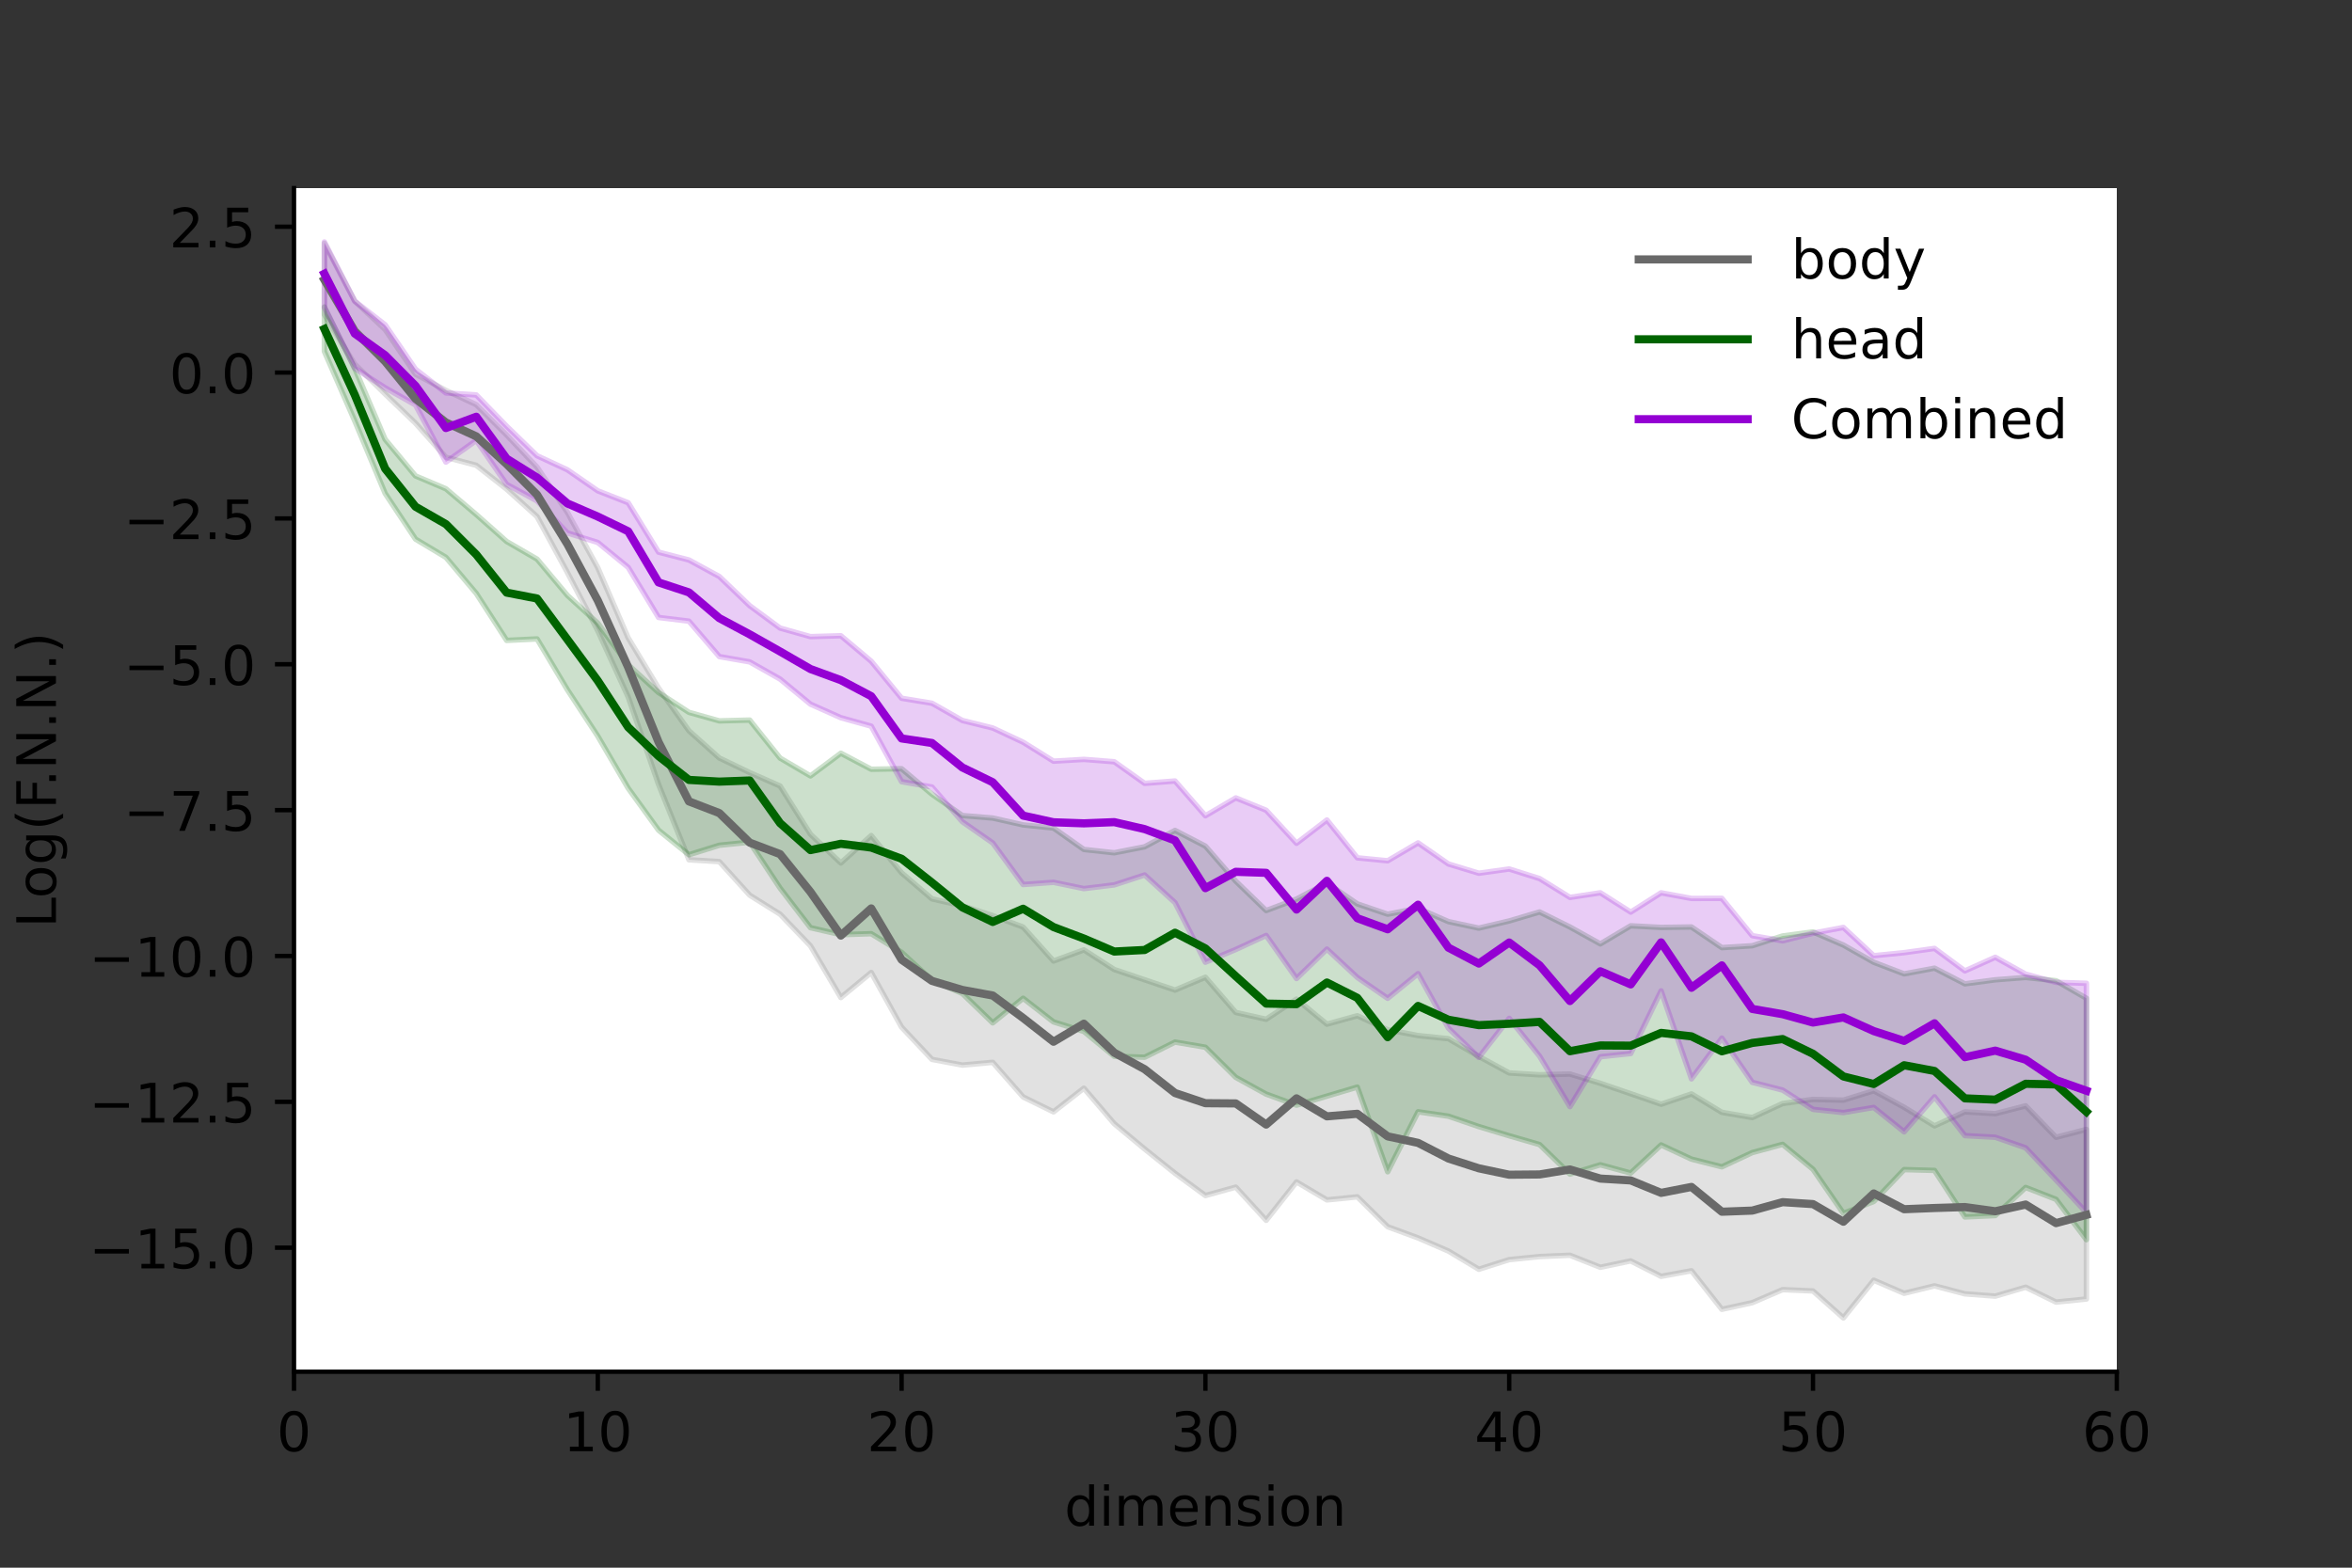 <?xml version="1.0" encoding="utf-8" standalone="no"?>
<!DOCTYPE svg PUBLIC "-//W3C//DTD SVG 1.1//EN"
  "http://www.w3.org/Graphics/SVG/1.1/DTD/svg11.dtd">
<!-- Created with matplotlib (https://matplotlib.org/) -->
<svg height="288pt" version="1.1" viewBox="0 0 432 288" width="432pt" xmlns="http://www.w3.org/2000/svg" xmlns:xlink="http://www.w3.org/1999/xlink">
 <rect x="0" y="0" width="432" height="288" fill="#333333" stroke="none"/>
 <defs>
  <style type="text/css">*{stroke-linecap:butt;stroke-linejoin:round;}</style>
 </defs>
 <g id="figure_1">
  <g id="patch_1">
   <path d="M 0 288 
L 432 288 
L 432 0 
L 0 0 
z
" style="fill:none;"/>
  </g>
  <g id="axes_1">
   <g id="patch_2">
    <path d="M 54 252 
L 388.8 252 
L 388.8 34.56 
L 54 34.56 
z
" style="fill:#ffffff;"/>
   </g>
   <g id="PolyCollection_1">
    <defs>
     <path d="M 59.58 -243.306 
L 59.58 -230.211 
L 65.16 -221.1 
L 70.74 -215.616 
L 76.32 -210.256 
L 81.9 -203.993 
L 87.48 -202.523 
L 93.06 -198.129 
L 98.64 -193.099 
L 104.22 -182.815 
L 109.8 -172.119 
L 115.38 -159.963 
L 120.96 -143.895 
L 126.54 -130.05 
L 132.12 -129.712 
L 137.7 -123.55 
L 143.28 -120.058 
L 148.86 -114.239 
L 154.44 -104.741 
L 160.02 -109.34 
L 165.6 -99.303 
L 171.18 -93.38 
L 176.76 -92.329 
L 182.34 -92.837 
L 187.92 -86.485 
L 193.5 -83.737 
L 199.08 -88.089 
L 204.66 -81.568 
L 210.24 -76.923 
L 215.82 -72.46 
L 221.4 -68.367 
L 226.98 -69.91 
L 232.56 -63.816 
L 238.14 -70.869 
L 243.72 -67.564 
L 249.3 -68.127 
L 254.88 -62.637 
L 260.46 -60.58 
L 266.04 -58.167 
L 271.62 -54.821 
L 277.2 -56.594 
L 282.78 -57.156 
L 288.36 -57.395 
L 293.94 -55.185 
L 299.52 -56.358 
L 305.1 -53.523 
L 310.68 -54.548 
L 316.26 -47.466 
L 321.84 -48.685 
L 327.42 -51.083 
L 333 -50.838 
L 338.58 -45.884 
L 344.16 -52.808 
L 349.74 -50.411 
L 355.32 -51.779 
L 360.9 -50.306 
L 366.48 -49.882 
L 372.06 -51.53 
L 377.64 -48.792 
L 383.22 -49.357 
L 383.22 -80.518 
L 383.22 -80.518 
L 377.64 -79.068 
L 372.06 -84.849 
L 366.48 -83.41 
L 360.9 -83.739 
L 355.32 -81.168 
L 349.74 -84.585 
L 344.16 -87.621 
L 338.58 -85.894 
L 333 -86.027 
L 327.42 -85.275 
L 321.84 -82.692 
L 316.26 -83.655 
L 310.68 -87.035 
L 305.1 -85.141 
L 299.52 -87.073 
L 293.94 -88.98 
L 288.36 -90.69 
L 282.78 -90.55 
L 277.2 -90.89 
L 271.62 -93.929 
L 266.04 -97.177 
L 260.46 -97.755 
L 254.88 -98.827 
L 249.3 -101.397 
L 243.72 -99.851 
L 238.14 -104.447 
L 232.56 -100.751 
L 226.98 -102.005 
L 221.4 -108.467 
L 215.82 -106.113 
L 210.24 -108.005 
L 204.66 -109.891 
L 199.08 -113.501 
L 193.5 -111.454 
L 187.92 -117.69 
L 182.34 -119.792 
L 176.76 -121.596 
L 171.18 -122.87 
L 165.6 -127.649 
L 160.02 -134.502 
L 154.44 -129.461 
L 148.86 -134.749 
L 143.28 -143.603 
L 137.7 -146.066 
L 132.12 -148.751 
L 126.54 -153.748 
L 120.96 -161.59 
L 115.38 -170.812 
L 109.8 -183.703 
L 104.22 -193.858 
L 98.64 -202.191 
L 93.06 -208.085 
L 87.48 -213.655 
L 81.9 -216.282 
L 76.32 -219.267 
L 70.74 -227.465 
L 65.16 -232.696 
L 59.58 -243.306 
z
" id="m511ee4b5d0" style="stroke:#696969;stroke-opacity:0.2;"/>
    </defs>
    <g clip-path="url(#p7f875a9c36)">
     <use style="fill:#696969;fill-opacity:0.2;stroke:#696969;stroke-opacity:0.2;" x="0" xlink:href="#m511ee4b5d0" y="288"/>
    </g>
   </g>
   <g id="PolyCollection_2">
    <defs>
     <path d="M 59.58 -231.609 
L 59.58 -223.44 
L 65.16 -210.672 
L 70.74 -197.361 
L 76.32 -188.958 
L 81.9 -185.613 
L 87.48 -178.986 
L 93.06 -170.353 
L 98.64 -170.623 
L 104.22 -161.277 
L 109.8 -152.764 
L 115.38 -143.201 
L 120.96 -135.486 
L 126.54 -130.973 
L 132.12 -132.718 
L 137.7 -133.284 
L 143.28 -124.843 
L 148.86 -117.577 
L 154.44 -116.285 
L 160.02 -116.467 
L 165.6 -113.053 
L 171.18 -107.903 
L 176.76 -105.484 
L 182.34 -100.089 
L 187.92 -104.609 
L 193.5 -100.267 
L 199.08 -98.514 
L 204.66 -93.939 
L 210.24 -93.774 
L 215.82 -96.556 
L 221.4 -95.611 
L 226.98 -90.077 
L 232.56 -87.001 
L 238.14 -84.971 
L 243.72 -86.628 
L 249.3 -88.288 
L 254.88 -72.732 
L 260.46 -83.749 
L 266.04 -82.942 
L 271.62 -81.032 
L 277.2 -79.344 
L 282.78 -77.733 
L 288.36 -72.306 
L 293.94 -74.014 
L 299.52 -72.499 
L 305.1 -77.661 
L 310.68 -75.057 
L 316.26 -73.641 
L 321.84 -76.258 
L 327.42 -77.77 
L 333 -73.194 
L 338.58 -65.099 
L 344.16 -67.28 
L 349.74 -73.132 
L 355.32 -72.98 
L 360.9 -64.436 
L 366.48 -64.693 
L 372.06 -69.853 
L 377.64 -67.668 
L 383.22 -60.262 
L 383.22 -104.608 
L 383.22 -104.608 
L 377.64 -107.83 
L 372.06 -108.437 
L 366.48 -107.999 
L 360.9 -107.263 
L 355.32 -110.14 
L 349.74 -109.091 
L 344.16 -111.222 
L 338.58 -114.383 
L 333 -116.797 
L 327.42 -116.057 
L 321.84 -114.257 
L 316.26 -113.911 
L 310.68 -117.705 
L 305.1 -117.623 
L 299.52 -117.919 
L 293.94 -114.596 
L 288.36 -117.696 
L 282.78 -120.463 
L 277.2 -118.811 
L 271.62 -117.494 
L 266.04 -118.692 
L 260.46 -121.136 
L 254.88 -120.05 
L 249.3 -121.951 
L 243.72 -125.794 
L 238.14 -122.828 
L 232.56 -120.718 
L 226.98 -126.119 
L 221.4 -132.562 
L 215.82 -135.44 
L 210.24 -132.435 
L 204.66 -131.337 
L 199.08 -131.944 
L 193.5 -135.883 
L 187.92 -136.458 
L 182.34 -137.718 
L 176.76 -138.172 
L 171.18 -142.093 
L 165.6 -146.776 
L 160.02 -146.681 
L 154.44 -149.624 
L 148.86 -145.454 
L 143.28 -148.733 
L 137.7 -155.713 
L 132.12 -155.568 
L 126.54 -157.135 
L 120.96 -160.769 
L 115.38 -165.865 
L 109.8 -173.509 
L 104.22 -178.618 
L 98.64 -185.283 
L 93.06 -188.518 
L 87.48 -193.471 
L 81.9 -198.203 
L 76.32 -200.568 
L 70.74 -207.285 
L 65.16 -220.32 
L 59.58 -231.609 
z
" id="me261e50025" style="stroke:#006400;stroke-opacity:0.2;"/>
    </defs>
    <g clip-path="url(#p7f875a9c36)">
     <use style="fill:#006400;fill-opacity:0.2;stroke:#006400;stroke-opacity:0.2;" x="0" xlink:href="#me261e50025" y="288"/>
    </g>
   </g>
   <g id="PolyCollection_3">
    <defs>
     <path d="M 59.58 -243.556 
L 59.58 -231.523 
L 65.16 -220.345 
L 70.74 -216.763 
L 76.32 -213.602 
L 81.9 -203.107 
L 87.48 -207.092 
L 93.06 -199.016 
L 98.64 -195.983 
L 104.22 -190.096 
L 109.8 -188.337 
L 115.38 -183.773 
L 120.96 -174.565 
L 126.54 -173.887 
L 132.12 -167.38 
L 137.7 -166.405 
L 143.28 -163.248 
L 148.86 -158.643 
L 154.44 -156.151 
L 160.02 -154.597 
L 165.6 -144.401 
L 171.18 -143.419 
L 176.76 -137.038 
L 182.34 -133.144 
L 187.92 -125.504 
L 193.5 -125.91 
L 199.08 -124.756 
L 204.66 -125.436 
L 210.24 -127.258 
L 215.82 -122.178 
L 221.4 -111.231 
L 226.98 -113.569 
L 232.56 -116.147 
L 238.14 -108.233 
L 243.72 -113.642 
L 249.3 -108.439 
L 254.88 -104.598 
L 260.46 -109.131 
L 266.04 -99.111 
L 271.62 -93.744 
L 277.2 -100.916 
L 282.78 -93.965 
L 288.36 -84.7 
L 293.94 -93.863 
L 299.52 -94.46 
L 305.1 -105.97 
L 310.68 -89.801 
L 316.26 -97.286 
L 321.84 -89.169 
L 327.42 -87.739 
L 333 -84.198 
L 338.58 -83.608 
L 344.16 -84.551 
L 349.74 -80.072 
L 355.32 -86.501 
L 360.9 -79.374 
L 366.48 -79.073 
L 372.06 -77.134 
L 377.64 -71.219 
L 383.22 -65.237 
L 383.22 -107.361 
L 383.22 -107.361 
L 377.64 -107.538 
L 372.06 -109.037 
L 366.48 -112.138 
L 360.9 -109.635 
L 355.32 -113.765 
L 349.74 -112.989 
L 344.16 -112.43 
L 338.58 -117.617 
L 333 -116.563 
L 327.42 -115.157 
L 321.84 -116.113 
L 316.26 -122.964 
L 310.68 -122.947 
L 305.1 -123.98 
L 299.52 -120.435 
L 293.94 -123.986 
L 288.36 -123.137 
L 282.78 -126.6 
L 277.2 -128.357 
L 271.62 -127.583 
L 266.04 -129.276 
L 260.46 -133.153 
L 254.88 -129.865 
L 249.3 -130.411 
L 243.72 -137.361 
L 238.14 -133.08 
L 232.56 -139.144 
L 226.98 -141.415 
L 221.4 -138.134 
L 215.82 -144.522 
L 210.24 -144.09 
L 204.66 -148.059 
L 199.08 -148.493 
L 193.5 -148.166 
L 187.92 -151.648 
L 182.34 -154.262 
L 176.76 -155.637 
L 171.18 -158.806 
L 165.6 -159.726 
L 160.02 -166.522 
L 154.44 -171.208 
L 148.86 -171.046 
L 143.28 -172.614 
L 137.7 -176.726 
L 132.12 -182.087 
L 126.54 -185.123 
L 120.96 -186.567 
L 115.38 -195.638 
L 109.8 -197.829 
L 104.22 -201.687 
L 98.64 -204.278 
L 93.06 -209.695 
L 87.48 -215.442 
L 81.9 -215.814 
L 76.32 -220.172 
L 70.74 -228.328 
L 65.16 -232.669 
L 59.58 -243.556 
z
" id="m369ea8a808" style="stroke:#9400d3;stroke-opacity:0.2;"/>
    </defs>
    <g clip-path="url(#p7f875a9c36)">
     <use style="fill:#9400d3;fill-opacity:0.2;stroke:#9400d3;stroke-opacity:0.2;" x="0" xlink:href="#m369ea8a808" y="288"/>
    </g>
   </g>
   <g id="matplotlib.axis_1">
    <g id="xtick_1">
     <g id="line2d_1">
      <defs>
       <path d="M 0 0 
L 0 3.5 
" id="m5bcebd4ae1" style="stroke:#000000;stroke-width:0.8;"/>
      </defs>
      <g>
       <use style="stroke:#000000;stroke-width:0.8;" x="54" xlink:href="#m5bcebd4ae1" y="252"/>
      </g>
     </g>
     <g id="text_1">
      <!-- 0 -->
      <g transform="translate(50.819 266.598)scale(0.1 -0.1)">
       <defs>
        <path d="M 31.781 66.406 
Q 24.172 66.406 20.328 58.906 
Q 16.5 51.422 16.5 36.375 
Q 16.5 21.391 20.328 13.891 
Q 24.172 6.391 31.781 6.391 
Q 39.453 6.391 43.281 13.891 
Q 47.125 21.391 47.125 36.375 
Q 47.125 51.422 43.281 58.906 
Q 39.453 66.406 31.781 66.406 
z
M 31.781 74.219 
Q 44.047 74.219 50.516 64.516 
Q 56.984 54.828 56.984 36.375 
Q 56.984 17.969 50.516 8.266 
Q 44.047 -1.422 31.781 -1.422 
Q 19.531 -1.422 13.062 8.266 
Q 6.594 17.969 6.594 36.375 
Q 6.594 54.828 13.062 64.516 
Q 19.531 74.219 31.781 74.219 
z
" id="DejaVuSans-48"/>
       </defs>
       <use xlink:href="#DejaVuSans-48"/>
      </g>
     </g>
    </g>
    <g id="xtick_2">
     <g id="line2d_2">
      <g>
       <use style="stroke:#000000;stroke-width:0.8;" x="109.8" xlink:href="#m5bcebd4ae1" y="252"/>
      </g>
     </g>
     <g id="text_2">
      <!-- 10 -->
      <g transform="translate(103.438 266.598)scale(0.1 -0.1)">
       <defs>
        <path d="M 12.406 8.297 
L 28.516 8.297 
L 28.516 63.922 
L 10.984 60.406 
L 10.984 69.391 
L 28.422 72.906 
L 38.281 72.906 
L 38.281 8.297 
L 54.391 8.297 
L 54.391 0 
L 12.406 0 
z
" id="DejaVuSans-49"/>
       </defs>
       <use xlink:href="#DejaVuSans-49"/>
       <use x="63.623" xlink:href="#DejaVuSans-48"/>
      </g>
     </g>
    </g>
    <g id="xtick_3">
     <g id="line2d_3">
      <g>
       <use style="stroke:#000000;stroke-width:0.8;" x="165.6" xlink:href="#m5bcebd4ae1" y="252"/>
      </g>
     </g>
     <g id="text_3">
      <!-- 20 -->
      <g transform="translate(159.238 266.598)scale(0.1 -0.1)">
       <defs>
        <path d="M 19.188 8.297 
L 53.609 8.297 
L 53.609 0 
L 7.328 0 
L 7.328 8.297 
Q 12.938 14.109 22.625 23.891 
Q 32.328 33.688 34.812 36.531 
Q 39.547 41.844 41.422 45.531 
Q 43.312 49.219 43.312 52.781 
Q 43.312 58.594 39.234 62.25 
Q 35.156 65.922 28.609 65.922 
Q 23.969 65.922 18.812 64.312 
Q 13.672 62.703 7.812 59.422 
L 7.812 69.391 
Q 13.766 71.781 18.938 73 
Q 24.125 74.219 28.422 74.219 
Q 39.75 74.219 46.484 68.547 
Q 53.219 62.891 53.219 53.422 
Q 53.219 48.922 51.531 44.891 
Q 49.859 40.875 45.406 35.406 
Q 44.188 33.984 37.641 27.219 
Q 31.109 20.453 19.188 8.297 
z
" id="DejaVuSans-50"/>
       </defs>
       <use xlink:href="#DejaVuSans-50"/>
       <use x="63.623" xlink:href="#DejaVuSans-48"/>
      </g>
     </g>
    </g>
    <g id="xtick_4">
     <g id="line2d_4">
      <g>
       <use style="stroke:#000000;stroke-width:0.8;" x="221.4" xlink:href="#m5bcebd4ae1" y="252"/>
      </g>
     </g>
     <g id="text_4">
      <!-- 30 -->
      <g transform="translate(215.037 266.598)scale(0.1 -0.1)">
       <defs>
        <path d="M 40.578 39.312 
Q 47.656 37.797 51.625 33 
Q 55.609 28.219 55.609 21.188 
Q 55.609 10.406 48.188 4.484 
Q 40.766 -1.422 27.094 -1.422 
Q 22.516 -1.422 17.656 -0.516 
Q 12.797 0.391 7.625 2.203 
L 7.625 11.719 
Q 11.719 9.328 16.594 8.109 
Q 21.484 6.891 26.812 6.891 
Q 36.078 6.891 40.938 10.547 
Q 45.797 14.203 45.797 21.188 
Q 45.797 27.641 41.281 31.266 
Q 36.766 34.906 28.719 34.906 
L 20.219 34.906 
L 20.219 43.016 
L 29.109 43.016 
Q 36.375 43.016 40.234 45.922 
Q 44.094 48.828 44.094 54.297 
Q 44.094 59.906 40.109 62.906 
Q 36.141 65.922 28.719 65.922 
Q 24.656 65.922 20.016 65.031 
Q 15.375 64.156 9.812 62.312 
L 9.812 71.094 
Q 15.438 72.656 20.344 73.438 
Q 25.25 74.219 29.594 74.219 
Q 40.828 74.219 47.359 69.109 
Q 53.906 64.016 53.906 55.328 
Q 53.906 49.266 50.438 45.094 
Q 46.969 40.922 40.578 39.312 
z
" id="DejaVuSans-51"/>
       </defs>
       <use xlink:href="#DejaVuSans-51"/>
       <use x="63.623" xlink:href="#DejaVuSans-48"/>
      </g>
     </g>
    </g>
    <g id="xtick_5">
     <g id="line2d_5">
      <g>
       <use style="stroke:#000000;stroke-width:0.8;" x="277.2" xlink:href="#m5bcebd4ae1" y="252"/>
      </g>
     </g>
     <g id="text_5">
      <!-- 40 -->
      <g transform="translate(270.837 266.598)scale(0.1 -0.1)">
       <defs>
        <path d="M 37.797 64.312 
L 12.891 25.391 
L 37.797 25.391 
z
M 35.203 72.906 
L 47.609 72.906 
L 47.609 25.391 
L 58.016 25.391 
L 58.016 17.188 
L 47.609 17.188 
L 47.609 0 
L 37.797 0 
L 37.797 17.188 
L 4.891 17.188 
L 4.891 26.703 
z
" id="DejaVuSans-52"/>
       </defs>
       <use xlink:href="#DejaVuSans-52"/>
       <use x="63.623" xlink:href="#DejaVuSans-48"/>
      </g>
     </g>
    </g>
    <g id="xtick_6">
     <g id="line2d_6">
      <g>
       <use style="stroke:#000000;stroke-width:0.8;" x="333" xlink:href="#m5bcebd4ae1" y="252"/>
      </g>
     </g>
     <g id="text_6">
      <!-- 50 -->
      <g transform="translate(326.637 266.598)scale(0.1 -0.1)">
       <defs>
        <path d="M 10.797 72.906 
L 49.516 72.906 
L 49.516 64.594 
L 19.828 64.594 
L 19.828 46.734 
Q 21.969 47.469 24.109 47.828 
Q 26.266 48.188 28.422 48.188 
Q 40.625 48.188 47.75 41.5 
Q 54.891 34.812 54.891 23.391 
Q 54.891 11.625 47.562 5.094 
Q 40.234 -1.422 26.906 -1.422 
Q 22.312 -1.422 17.547 -0.641 
Q 12.797 0.141 7.719 1.703 
L 7.719 11.625 
Q 12.109 9.234 16.797 8.062 
Q 21.484 6.891 26.703 6.891 
Q 35.156 6.891 40.078 11.328 
Q 45.016 15.766 45.016 23.391 
Q 45.016 31 40.078 35.438 
Q 35.156 39.891 26.703 39.891 
Q 22.75 39.891 18.812 39.016 
Q 14.891 38.141 10.797 36.281 
z
" id="DejaVuSans-53"/>
       </defs>
       <use xlink:href="#DejaVuSans-53"/>
       <use x="63.623" xlink:href="#DejaVuSans-48"/>
      </g>
     </g>
    </g>
    <g id="xtick_7">
     <g id="line2d_7">
      <g>
       <use style="stroke:#000000;stroke-width:0.8;" x="388.8" xlink:href="#m5bcebd4ae1" y="252"/>
      </g>
     </g>
     <g id="text_7">
      <!-- 60 -->
      <g transform="translate(382.438 266.598)scale(0.1 -0.1)">
       <defs>
        <path d="M 33.016 40.375 
Q 26.375 40.375 22.484 35.828 
Q 18.609 31.297 18.609 23.391 
Q 18.609 15.531 22.484 10.953 
Q 26.375 6.391 33.016 6.391 
Q 39.656 6.391 43.531 10.953 
Q 47.406 15.531 47.406 23.391 
Q 47.406 31.297 43.531 35.828 
Q 39.656 40.375 33.016 40.375 
z
M 52.594 71.297 
L 52.594 62.312 
Q 48.875 64.062 45.094 64.984 
Q 41.312 65.922 37.594 65.922 
Q 27.828 65.922 22.672 59.328 
Q 17.531 52.734 16.797 39.406 
Q 19.672 43.656 24.016 45.922 
Q 28.375 48.188 33.594 48.188 
Q 44.578 48.188 50.953 41.516 
Q 57.328 34.859 57.328 23.391 
Q 57.328 12.156 50.688 5.359 
Q 44.047 -1.422 33.016 -1.422 
Q 20.359 -1.422 13.672 8.266 
Q 6.984 17.969 6.984 36.375 
Q 6.984 53.656 15.188 63.938 
Q 23.391 74.219 37.203 74.219 
Q 40.922 74.219 44.703 73.484 
Q 48.484 72.75 52.594 71.297 
z
" id="DejaVuSans-54"/>
       </defs>
       <use xlink:href="#DejaVuSans-54"/>
       <use x="63.623" xlink:href="#DejaVuSans-48"/>
      </g>
     </g>
    </g>
    <g id="text_8">
     <!-- dimension -->
     <g transform="translate(195.499 280.277)scale(0.1 -0.1)">
      <defs>
       <path d="M 45.406 46.391 
L 45.406 75.984 
L 54.391 75.984 
L 54.391 0 
L 45.406 0 
L 45.406 8.203 
Q 42.578 3.328 38.25 0.953 
Q 33.938 -1.422 27.875 -1.422 
Q 17.969 -1.422 11.734 6.484 
Q 5.516 14.406 5.516 27.297 
Q 5.516 40.188 11.734 48.094 
Q 17.969 56 27.875 56 
Q 33.938 56 38.25 53.625 
Q 42.578 51.266 45.406 46.391 
z
M 14.797 27.297 
Q 14.797 17.391 18.875 11.75 
Q 22.953 6.109 30.078 6.109 
Q 37.203 6.109 41.297 11.75 
Q 45.406 17.391 45.406 27.297 
Q 45.406 37.203 41.297 42.844 
Q 37.203 48.484 30.078 48.484 
Q 22.953 48.484 18.875 42.844 
Q 14.797 37.203 14.797 27.297 
z
" id="DejaVuSans-100"/>
       <path d="M 9.422 54.688 
L 18.406 54.688 
L 18.406 0 
L 9.422 0 
z
M 9.422 75.984 
L 18.406 75.984 
L 18.406 64.594 
L 9.422 64.594 
z
" id="DejaVuSans-105"/>
       <path d="M 52 44.188 
Q 55.375 50.25 60.062 53.125 
Q 64.75 56 71.094 56 
Q 79.641 56 84.281 50.016 
Q 88.922 44.047 88.922 33.016 
L 88.922 0 
L 79.891 0 
L 79.891 32.719 
Q 79.891 40.578 77.094 44.375 
Q 74.312 48.188 68.609 48.188 
Q 61.625 48.188 57.562 43.547 
Q 53.516 38.922 53.516 30.906 
L 53.516 0 
L 44.484 0 
L 44.484 32.719 
Q 44.484 40.625 41.703 44.406 
Q 38.922 48.188 33.109 48.188 
Q 26.219 48.188 22.156 43.531 
Q 18.109 38.875 18.109 30.906 
L 18.109 0 
L 9.078 0 
L 9.078 54.688 
L 18.109 54.688 
L 18.109 46.188 
Q 21.188 51.219 25.484 53.609 
Q 29.781 56 35.688 56 
Q 41.656 56 45.828 52.969 
Q 50 49.953 52 44.188 
z
" id="DejaVuSans-109"/>
       <path d="M 56.203 29.594 
L 56.203 25.203 
L 14.891 25.203 
Q 15.484 15.922 20.484 11.062 
Q 25.484 6.203 34.422 6.203 
Q 39.594 6.203 44.453 7.469 
Q 49.312 8.734 54.109 11.281 
L 54.109 2.781 
Q 49.266 0.734 44.188 -0.344 
Q 39.109 -1.422 33.891 -1.422 
Q 20.797 -1.422 13.156 6.188 
Q 5.516 13.812 5.516 26.812 
Q 5.516 40.234 12.766 48.109 
Q 20.016 56 32.328 56 
Q 43.359 56 49.781 48.891 
Q 56.203 41.797 56.203 29.594 
z
M 47.219 32.234 
Q 47.125 39.594 43.094 43.984 
Q 39.062 48.391 32.422 48.391 
Q 24.906 48.391 20.391 44.141 
Q 15.875 39.891 15.188 32.172 
z
" id="DejaVuSans-101"/>
       <path d="M 54.891 33.016 
L 54.891 0 
L 45.906 0 
L 45.906 32.719 
Q 45.906 40.484 42.875 44.328 
Q 39.844 48.188 33.797 48.188 
Q 26.516 48.188 22.312 43.547 
Q 18.109 38.922 18.109 30.906 
L 18.109 0 
L 9.078 0 
L 9.078 54.688 
L 18.109 54.688 
L 18.109 46.188 
Q 21.344 51.125 25.703 53.562 
Q 30.078 56 35.797 56 
Q 45.219 56 50.047 50.172 
Q 54.891 44.344 54.891 33.016 
z
" id="DejaVuSans-110"/>
       <path d="M 44.281 53.078 
L 44.281 44.578 
Q 40.484 46.531 36.375 47.5 
Q 32.281 48.484 27.875 48.484 
Q 21.188 48.484 17.844 46.438 
Q 14.5 44.391 14.5 40.281 
Q 14.5 37.156 16.891 35.375 
Q 19.281 33.594 26.516 31.984 
L 29.594 31.297 
Q 39.156 29.25 43.188 25.516 
Q 47.219 21.781 47.219 15.094 
Q 47.219 7.469 41.188 3.016 
Q 35.156 -1.422 24.609 -1.422 
Q 20.219 -1.422 15.453 -0.562 
Q 10.688 0.297 5.422 2 
L 5.422 11.281 
Q 10.406 8.688 15.234 7.391 
Q 20.062 6.109 24.812 6.109 
Q 31.156 6.109 34.562 8.281 
Q 37.984 10.453 37.984 14.406 
Q 37.984 18.062 35.516 20.016 
Q 33.062 21.969 24.703 23.781 
L 21.578 24.516 
Q 13.234 26.266 9.516 29.906 
Q 5.812 33.547 5.812 39.891 
Q 5.812 47.609 11.281 51.797 
Q 16.75 56 26.812 56 
Q 31.781 56 36.172 55.266 
Q 40.578 54.547 44.281 53.078 
z
" id="DejaVuSans-115"/>
       <path d="M 30.609 48.391 
Q 23.391 48.391 19.188 42.75 
Q 14.984 37.109 14.984 27.297 
Q 14.984 17.484 19.156 11.844 
Q 23.344 6.203 30.609 6.203 
Q 37.797 6.203 41.984 11.859 
Q 46.188 17.531 46.188 27.297 
Q 46.188 37.016 41.984 42.703 
Q 37.797 48.391 30.609 48.391 
z
M 30.609 56 
Q 42.328 56 49.016 48.375 
Q 55.719 40.766 55.719 27.297 
Q 55.719 13.875 49.016 6.219 
Q 42.328 -1.422 30.609 -1.422 
Q 18.844 -1.422 12.172 6.219 
Q 5.516 13.875 5.516 27.297 
Q 5.516 40.766 12.172 48.375 
Q 18.844 56 30.609 56 
z
" id="DejaVuSans-111"/>
      </defs>
      <use xlink:href="#DejaVuSans-100"/>
      <use x="63.477" xlink:href="#DejaVuSans-105"/>
      <use x="91.26" xlink:href="#DejaVuSans-109"/>
      <use x="188.672" xlink:href="#DejaVuSans-101"/>
      <use x="250.195" xlink:href="#DejaVuSans-110"/>
      <use x="313.574" xlink:href="#DejaVuSans-115"/>
      <use x="365.674" xlink:href="#DejaVuSans-105"/>
      <use x="393.457" xlink:href="#DejaVuSans-111"/>
      <use x="454.639" xlink:href="#DejaVuSans-110"/>
     </g>
    </g>
   </g>
   <g id="matplotlib.axis_2">
    <g id="ytick_1">
     <g id="line2d_8">
      <defs>
       <path d="M 0 0 
L -3.5 0 
" id="me2141409ba" style="stroke:#000000;stroke-width:0.8;"/>
      </defs>
      <g>
       <use style="stroke:#000000;stroke-width:0.8;" x="54" xlink:href="#me2141409ba" y="229.211"/>
      </g>
     </g>
     <g id="text_9">
      <!-- −15.0 -->
      <g transform="translate(16.355 233.01)scale(0.1 -0.1)">
       <defs>
        <path d="M 10.594 35.5 
L 73.188 35.5 
L 73.188 27.203 
L 10.594 27.203 
z
" id="DejaVuSans-8722"/>
        <path d="M 10.688 12.406 
L 21 12.406 
L 21 0 
L 10.688 0 
z
" id="DejaVuSans-46"/>
       </defs>
       <use xlink:href="#DejaVuSans-8722"/>
       <use x="83.789" xlink:href="#DejaVuSans-49"/>
       <use x="147.412" xlink:href="#DejaVuSans-53"/>
       <use x="211.035" xlink:href="#DejaVuSans-46"/>
       <use x="242.822" xlink:href="#DejaVuSans-48"/>
      </g>
     </g>
    </g>
    <g id="ytick_2">
     <g id="line2d_9">
      <g>
       <use style="stroke:#000000;stroke-width:0.8;" x="54" xlink:href="#me2141409ba" y="202.416"/>
      </g>
     </g>
     <g id="text_10">
      <!-- −12.5 -->
      <g transform="translate(16.355 206.216)scale(0.1 -0.1)">
       <use xlink:href="#DejaVuSans-8722"/>
       <use x="83.789" xlink:href="#DejaVuSans-49"/>
       <use x="147.412" xlink:href="#DejaVuSans-50"/>
       <use x="211.035" xlink:href="#DejaVuSans-46"/>
       <use x="242.822" xlink:href="#DejaVuSans-53"/>
      </g>
     </g>
    </g>
    <g id="ytick_3">
     <g id="line2d_10">
      <g>
       <use style="stroke:#000000;stroke-width:0.8;" x="54" xlink:href="#me2141409ba" y="175.622"/>
      </g>
     </g>
     <g id="text_11">
      <!-- −10.0 -->
      <g transform="translate(16.355 179.421)scale(0.1 -0.1)">
       <use xlink:href="#DejaVuSans-8722"/>
       <use x="83.789" xlink:href="#DejaVuSans-49"/>
       <use x="147.412" xlink:href="#DejaVuSans-48"/>
       <use x="211.035" xlink:href="#DejaVuSans-46"/>
       <use x="242.822" xlink:href="#DejaVuSans-48"/>
      </g>
     </g>
    </g>
    <g id="ytick_4">
     <g id="line2d_11">
      <g>
       <use style="stroke:#000000;stroke-width:0.8;" x="54" xlink:href="#me2141409ba" y="148.828"/>
      </g>
     </g>
     <g id="text_12">
      <!-- −7.5 -->
      <g transform="translate(22.717 152.627)scale(0.1 -0.1)">
       <defs>
        <path d="M 8.203 72.906 
L 55.078 72.906 
L 55.078 68.703 
L 28.609 0 
L 18.312 0 
L 43.219 64.594 
L 8.203 64.594 
z
" id="DejaVuSans-55"/>
       </defs>
       <use xlink:href="#DejaVuSans-8722"/>
       <use x="83.789" xlink:href="#DejaVuSans-55"/>
       <use x="147.412" xlink:href="#DejaVuSans-46"/>
       <use x="179.199" xlink:href="#DejaVuSans-53"/>
      </g>
     </g>
    </g>
    <g id="ytick_5">
     <g id="line2d_12">
      <g>
       <use style="stroke:#000000;stroke-width:0.8;" x="54" xlink:href="#me2141409ba" y="122.034"/>
      </g>
     </g>
     <g id="text_13">
      <!-- −5.0 -->
      <g transform="translate(22.717 125.833)scale(0.1 -0.1)">
       <use xlink:href="#DejaVuSans-8722"/>
       <use x="83.789" xlink:href="#DejaVuSans-53"/>
       <use x="147.412" xlink:href="#DejaVuSans-46"/>
       <use x="179.199" xlink:href="#DejaVuSans-48"/>
      </g>
     </g>
    </g>
    <g id="ytick_6">
     <g id="line2d_13">
      <g>
       <use style="stroke:#000000;stroke-width:0.8;" x="54" xlink:href="#me2141409ba" y="95.239"/>
      </g>
     </g>
     <g id="text_14">
      <!-- −2.5 -->
      <g transform="translate(22.717 99.038)scale(0.1 -0.1)">
       <use xlink:href="#DejaVuSans-8722"/>
       <use x="83.789" xlink:href="#DejaVuSans-50"/>
       <use x="147.412" xlink:href="#DejaVuSans-46"/>
       <use x="179.199" xlink:href="#DejaVuSans-53"/>
      </g>
     </g>
    </g>
    <g id="ytick_7">
     <g id="line2d_14">
      <g>
       <use style="stroke:#000000;stroke-width:0.8;" x="54" xlink:href="#me2141409ba" y="68.445"/>
      </g>
     </g>
     <g id="text_15">
      <!-- 0.0 -->
      <g transform="translate(31.097 72.244)scale(0.1 -0.1)">
       <use xlink:href="#DejaVuSans-48"/>
       <use x="63.623" xlink:href="#DejaVuSans-46"/>
       <use x="95.41" xlink:href="#DejaVuSans-48"/>
      </g>
     </g>
    </g>
    <g id="ytick_8">
     <g id="line2d_15">
      <g>
       <use style="stroke:#000000;stroke-width:0.8;" x="54" xlink:href="#me2141409ba" y="41.651"/>
      </g>
     </g>
     <g id="text_16">
      <!-- 2.5 -->
      <g transform="translate(31.097 45.45)scale(0.1 -0.1)">
       <use xlink:href="#DejaVuSans-50"/>
       <use x="63.623" xlink:href="#DejaVuSans-46"/>
       <use x="95.41" xlink:href="#DejaVuSans-53"/>
      </g>
     </g>
    </g>
    <g id="text_17">
     <!-- Log(F.N.N.) -->
     <g transform="translate(10.275 170.432)rotate(-90)scale(0.1 -0.1)">
      <defs>
       <path d="M 9.812 72.906 
L 19.672 72.906 
L 19.672 8.297 
L 55.172 8.297 
L 55.172 0 
L 9.812 0 
z
" id="DejaVuSans-76"/>
       <path d="M 45.406 27.984 
Q 45.406 37.75 41.375 43.109 
Q 37.359 48.484 30.078 48.484 
Q 22.859 48.484 18.828 43.109 
Q 14.797 37.75 14.797 27.984 
Q 14.797 18.266 18.828 12.891 
Q 22.859 7.516 30.078 7.516 
Q 37.359 7.516 41.375 12.891 
Q 45.406 18.266 45.406 27.984 
z
M 54.391 6.781 
Q 54.391 -7.172 48.188 -13.984 
Q 42 -20.797 29.203 -20.797 
Q 24.469 -20.797 20.266 -20.094 
Q 16.062 -19.391 12.109 -17.922 
L 12.109 -9.188 
Q 16.062 -11.328 19.922 -12.344 
Q 23.781 -13.375 27.781 -13.375 
Q 36.625 -13.375 41.016 -8.766 
Q 45.406 -4.156 45.406 5.172 
L 45.406 9.625 
Q 42.625 4.781 38.281 2.391 
Q 33.938 0 27.875 0 
Q 17.828 0 11.672 7.656 
Q 5.516 15.328 5.516 27.984 
Q 5.516 40.672 11.672 48.328 
Q 17.828 56 27.875 56 
Q 33.938 56 38.281 53.609 
Q 42.625 51.219 45.406 46.391 
L 45.406 54.688 
L 54.391 54.688 
z
" id="DejaVuSans-103"/>
       <path d="M 31 75.875 
Q 24.469 64.656 21.281 53.656 
Q 18.109 42.672 18.109 31.391 
Q 18.109 20.125 21.312 9.062 
Q 24.516 -2 31 -13.188 
L 23.188 -13.188 
Q 15.875 -1.703 12.234 9.375 
Q 8.594 20.453 8.594 31.391 
Q 8.594 42.281 12.203 53.312 
Q 15.828 64.359 23.188 75.875 
z
" id="DejaVuSans-40"/>
       <path d="M 9.812 72.906 
L 51.703 72.906 
L 51.703 64.594 
L 19.672 64.594 
L 19.672 43.109 
L 48.578 43.109 
L 48.578 34.812 
L 19.672 34.812 
L 19.672 0 
L 9.812 0 
z
" id="DejaVuSans-70"/>
       <path d="M 9.812 72.906 
L 23.094 72.906 
L 55.422 11.922 
L 55.422 72.906 
L 64.984 72.906 
L 64.984 0 
L 51.703 0 
L 19.391 60.984 
L 19.391 0 
L 9.812 0 
z
" id="DejaVuSans-78"/>
       <path d="M 8.016 75.875 
L 15.828 75.875 
Q 23.141 64.359 26.781 53.312 
Q 30.422 42.281 30.422 31.391 
Q 30.422 20.453 26.781 9.375 
Q 23.141 -1.703 15.828 -13.188 
L 8.016 -13.188 
Q 14.5 -2 17.703 9.062 
Q 20.906 20.125 20.906 31.391 
Q 20.906 42.672 17.703 53.656 
Q 14.5 64.656 8.016 75.875 
z
" id="DejaVuSans-41"/>
      </defs>
      <use xlink:href="#DejaVuSans-76"/>
      <use x="53.963" xlink:href="#DejaVuSans-111"/>
      <use x="115.145" xlink:href="#DejaVuSans-103"/>
      <use x="178.621" xlink:href="#DejaVuSans-40"/>
      <use x="217.635" xlink:href="#DejaVuSans-70"/>
      <use x="259.029" xlink:href="#DejaVuSans-46"/>
      <use x="290.816" xlink:href="#DejaVuSans-78"/>
      <use x="365.621" xlink:href="#DejaVuSans-46"/>
      <use x="397.408" xlink:href="#DejaVuSans-78"/>
      <use x="472.213" xlink:href="#DejaVuSans-46"/>
      <use x="504" xlink:href="#DejaVuSans-41"/>
     </g>
    </g>
   </g>
   <g id="line2d_16">
    <path clip-path="url(#p7f875a9c36)" d="M 59.58 51.404 
L 65.16 60.852 
L 70.74 66.386 
L 76.32 73.252 
L 81.9 77.617 
L 87.48 80.163 
L 93.06 85.259 
L 98.64 90.885 
L 104.22 99.961 
L 109.8 110.319 
L 115.38 122.576 
L 120.96 136.33 
L 126.54 147.224 
L 132.12 149.368 
L 137.7 154.801 
L 143.28 156.911 
L 148.86 163.859 
L 154.44 171.87 
L 160.02 166.889 
L 165.6 176.309 
L 171.18 180.204 
L 176.76 181.863 
L 182.34 182.885 
L 187.92 187.015 
L 193.5 191.377 
L 199.08 188.064 
L 204.66 193.394 
L 210.24 196.423 
L 215.82 200.799 
L 221.4 202.669 
L 226.98 202.711 
L 232.56 206.593 
L 238.14 201.781 
L 243.72 205.086 
L 249.3 204.615 
L 254.88 208.764 
L 260.46 209.956 
L 266.04 212.832 
L 271.62 214.633 
L 277.2 215.808 
L 282.78 215.76 
L 288.36 214.847 
L 293.94 216.518 
L 299.52 216.856 
L 305.1 219.142 
L 310.68 218.053 
L 316.26 222.606 
L 321.84 222.397 
L 327.42 220.849 
L 333 221.205 
L 338.58 224.441 
L 344.16 219.252 
L 349.74 222.144 
L 355.32 221.922 
L 360.9 221.75 
L 366.48 222.52 
L 372.06 221.29 
L 377.64 224.698 
L 383.22 223.186 
" style="fill:none;stroke:#696969;stroke-linecap:square;stroke-width:1.5;"/>
   </g>
   <g id="line2d_17">
    <path clip-path="url(#p7f875a9c36)" d="M 59.58 60.439 
L 65.16 72.536 
L 70.74 86.093 
L 76.32 93.088 
L 81.9 96.286 
L 87.48 101.88 
L 93.06 108.87 
L 98.64 109.953 
L 104.22 117.479 
L 109.8 125.06 
L 115.38 133.592 
L 120.96 138.915 
L 126.54 143.276 
L 132.12 143.593 
L 137.7 143.385 
L 143.28 151.222 
L 148.86 156.171 
L 154.44 155.01 
L 160.02 155.709 
L 165.6 157.761 
L 171.18 162.142 
L 176.76 166.691 
L 182.34 169.369 
L 187.92 166.944 
L 193.5 170.311 
L 199.08 172.418 
L 204.66 174.806 
L 210.24 174.521 
L 215.82 171.353 
L 221.4 174.237 
L 226.98 179.344 
L 232.56 184.371 
L 238.14 184.475 
L 243.72 180.5 
L 249.3 183.316 
L 254.88 190.538 
L 260.46 184.805 
L 266.04 187.337 
L 271.62 188.332 
L 277.2 188.074 
L 282.78 187.732 
L 288.36 193.116 
L 293.94 192.064 
L 299.52 192.098 
L 305.1 189.751 
L 310.68 190.387 
L 316.26 193.135 
L 321.84 191.6 
L 327.42 190.885 
L 333 193.591 
L 338.58 197.754 
L 344.16 199.145 
L 349.74 195.698 
L 355.32 196.747 
L 360.9 201.78 
L 366.48 202.016 
L 372.06 199.104 
L 377.64 199.223 
L 383.22 204.248 
" style="fill:none;stroke:#006400;stroke-linecap:square;stroke-width:1.5;"/>
   </g>
   <g id="line2d_18">
    <path clip-path="url(#p7f875a9c36)" d="M 59.58 50.29 
L 65.16 61.279 
L 70.74 65.267 
L 76.32 70.89 
L 81.9 78.632 
L 87.48 76.561 
L 93.06 84.262 
L 98.64 87.741 
L 104.22 92.493 
L 109.8 94.903 
L 115.38 97.607 
L 120.96 106.994 
L 126.54 108.83 
L 132.12 113.563 
L 137.7 116.539 
L 143.28 119.689 
L 148.86 122.907 
L 154.44 124.949 
L 160.02 127.9 
L 165.6 135.66 
L 171.18 136.497 
L 176.76 140.997 
L 182.34 143.707 
L 187.92 149.834 
L 193.5 151.06 
L 199.08 151.257 
L 204.66 151.035 
L 210.24 152.317 
L 215.82 154.396 
L 221.4 163.16 
L 226.98 160.16 
L 232.56 160.347 
L 238.14 167.094 
L 243.72 161.818 
L 249.3 168.683 
L 254.88 170.721 
L 260.46 166.204 
L 266.04 174.099 
L 271.62 177.017 
L 277.2 173.15 
L 282.78 177.337 
L 288.36 183.899 
L 293.94 178.434 
L 299.52 180.845 
L 305.1 173.127 
L 310.68 181.461 
L 316.26 177.352 
L 321.84 185.353 
L 327.42 186.314 
L 333 187.853 
L 338.58 186.913 
L 344.16 189.423 
L 349.74 191.222 
L 355.32 187.99 
L 360.9 194.214 
L 366.48 193.011 
L 372.06 194.679 
L 377.64 198.419 
L 383.22 200.381 
" style="fill:none;stroke:#9400d3;stroke-linecap:square;stroke-width:1.5;"/>
   </g>
   <g id="line2d_19"/>
   <g id="line2d_20"/>
   <g id="line2d_21"/>
   <g id="patch_3">
    <path d="M 54 252 
L 54 34.56 
" style="fill:none;stroke:#000000;stroke-linecap:square;stroke-linejoin:miter;stroke-width:0.8;"/>
   </g>
   <g id="patch_4">
    <path d="M 54 252 
L 388.8 252 
" style="fill:none;stroke:#000000;stroke-linecap:square;stroke-linejoin:miter;stroke-width:0.8;"/>
   </g>
   <g id="legend_1">
    <g id="line2d_22">
     <path d="M 300.992 47.658 
L 320.992 47.658 
" style="fill:none;stroke:#696969;stroke-linecap:square;stroke-width:1.5;"/>
    </g>
    <g id="line2d_23"/>
    <g id="text_18">
     <!-- body -->
     <g transform="translate(328.992 51.158)scale(0.1 -0.1)">
      <defs>
       <path d="M 48.688 27.297 
Q 48.688 37.203 44.609 42.844 
Q 40.531 48.484 33.406 48.484 
Q 26.266 48.484 22.188 42.844 
Q 18.109 37.203 18.109 27.297 
Q 18.109 17.391 22.188 11.75 
Q 26.266 6.109 33.406 6.109 
Q 40.531 6.109 44.609 11.75 
Q 48.688 17.391 48.688 27.297 
z
M 18.109 46.391 
Q 20.953 51.266 25.266 53.625 
Q 29.594 56 35.594 56 
Q 45.562 56 51.781 48.094 
Q 58.016 40.188 58.016 27.297 
Q 58.016 14.406 51.781 6.484 
Q 45.562 -1.422 35.594 -1.422 
Q 29.594 -1.422 25.266 0.953 
Q 20.953 3.328 18.109 8.203 
L 18.109 0 
L 9.078 0 
L 9.078 75.984 
L 18.109 75.984 
z
" id="DejaVuSans-98"/>
       <path d="M 32.172 -5.078 
Q 28.375 -14.844 24.75 -17.812 
Q 21.141 -20.797 15.094 -20.797 
L 7.906 -20.797 
L 7.906 -13.281 
L 13.188 -13.281 
Q 16.891 -13.281 18.938 -11.516 
Q 21 -9.766 23.484 -3.219 
L 25.094 0.875 
L 2.984 54.688 
L 12.5 54.688 
L 29.594 11.922 
L 46.688 54.688 
L 56.203 54.688 
z
" id="DejaVuSans-121"/>
      </defs>
      <use xlink:href="#DejaVuSans-98"/>
      <use x="63.477" xlink:href="#DejaVuSans-111"/>
      <use x="124.658" xlink:href="#DejaVuSans-100"/>
      <use x="188.135" xlink:href="#DejaVuSans-121"/>
     </g>
    </g>
    <g id="line2d_24">
     <path d="M 300.992 62.337 
L 320.992 62.337 
" style="fill:none;stroke:#006400;stroke-linecap:square;stroke-width:1.5;"/>
    </g>
    <g id="line2d_25"/>
    <g id="text_19">
     <!-- head -->
     <g transform="translate(328.992 65.837)scale(0.1 -0.1)">
      <defs>
       <path d="M 54.891 33.016 
L 54.891 0 
L 45.906 0 
L 45.906 32.719 
Q 45.906 40.484 42.875 44.328 
Q 39.844 48.188 33.797 48.188 
Q 26.516 48.188 22.312 43.547 
Q 18.109 38.922 18.109 30.906 
L 18.109 0 
L 9.078 0 
L 9.078 75.984 
L 18.109 75.984 
L 18.109 46.188 
Q 21.344 51.125 25.703 53.562 
Q 30.078 56 35.797 56 
Q 45.219 56 50.047 50.172 
Q 54.891 44.344 54.891 33.016 
z
" id="DejaVuSans-104"/>
       <path d="M 34.281 27.484 
Q 23.391 27.484 19.188 25 
Q 14.984 22.516 14.984 16.5 
Q 14.984 11.719 18.141 8.906 
Q 21.297 6.109 26.703 6.109 
Q 34.188 6.109 38.703 11.406 
Q 43.219 16.703 43.219 25.484 
L 43.219 27.484 
z
M 52.203 31.203 
L 52.203 0 
L 43.219 0 
L 43.219 8.297 
Q 40.141 3.328 35.547 0.953 
Q 30.953 -1.422 24.312 -1.422 
Q 15.922 -1.422 10.953 3.297 
Q 6 8.016 6 15.922 
Q 6 25.141 12.172 29.828 
Q 18.359 34.516 30.609 34.516 
L 43.219 34.516 
L 43.219 35.406 
Q 43.219 41.609 39.141 45 
Q 35.062 48.391 27.688 48.391 
Q 23 48.391 18.547 47.266 
Q 14.109 46.141 10.016 43.891 
L 10.016 52.203 
Q 14.938 54.109 19.578 55.047 
Q 24.219 56 28.609 56 
Q 40.484 56 46.344 49.844 
Q 52.203 43.703 52.203 31.203 
z
" id="DejaVuSans-97"/>
      </defs>
      <use xlink:href="#DejaVuSans-104"/>
      <use x="63.379" xlink:href="#DejaVuSans-101"/>
      <use x="124.902" xlink:href="#DejaVuSans-97"/>
      <use x="186.182" xlink:href="#DejaVuSans-100"/>
     </g>
    </g>
    <g id="line2d_26">
     <path d="M 300.992 77.015 
L 320.992 77.015 
" style="fill:none;stroke:#9400d3;stroke-linecap:square;stroke-width:1.5;"/>
    </g>
    <g id="line2d_27"/>
    <g id="text_20">
     <!-- Combined -->
     <g transform="translate(328.992 80.515)scale(0.1 -0.1)">
      <defs>
       <path d="M 64.406 67.281 
L 64.406 56.891 
Q 59.422 61.531 53.781 63.812 
Q 48.141 66.109 41.797 66.109 
Q 29.297 66.109 22.656 58.469 
Q 16.016 50.828 16.016 36.375 
Q 16.016 21.969 22.656 14.328 
Q 29.297 6.688 41.797 6.688 
Q 48.141 6.688 53.781 8.984 
Q 59.422 11.281 64.406 15.922 
L 64.406 5.609 
Q 59.234 2.094 53.438 0.328 
Q 47.656 -1.422 41.219 -1.422 
Q 24.656 -1.422 15.125 8.703 
Q 5.609 18.844 5.609 36.375 
Q 5.609 53.953 15.125 64.078 
Q 24.656 74.219 41.219 74.219 
Q 47.75 74.219 53.531 72.484 
Q 59.328 70.75 64.406 67.281 
z
" id="DejaVuSans-67"/>
      </defs>
      <use xlink:href="#DejaVuSans-67"/>
      <use x="69.824" xlink:href="#DejaVuSans-111"/>
      <use x="131.006" xlink:href="#DejaVuSans-109"/>
      <use x="228.418" xlink:href="#DejaVuSans-98"/>
      <use x="291.895" xlink:href="#DejaVuSans-105"/>
      <use x="319.678" xlink:href="#DejaVuSans-110"/>
      <use x="383.057" xlink:href="#DejaVuSans-101"/>
      <use x="444.58" xlink:href="#DejaVuSans-100"/>
     </g>
    </g>
   </g>
  </g>
 </g>
 <defs>
  <clipPath id="p7f875a9c36">
   <rect height="217.44" width="334.8" x="54" y="34.56"/>
  </clipPath>
 </defs>
</svg>
